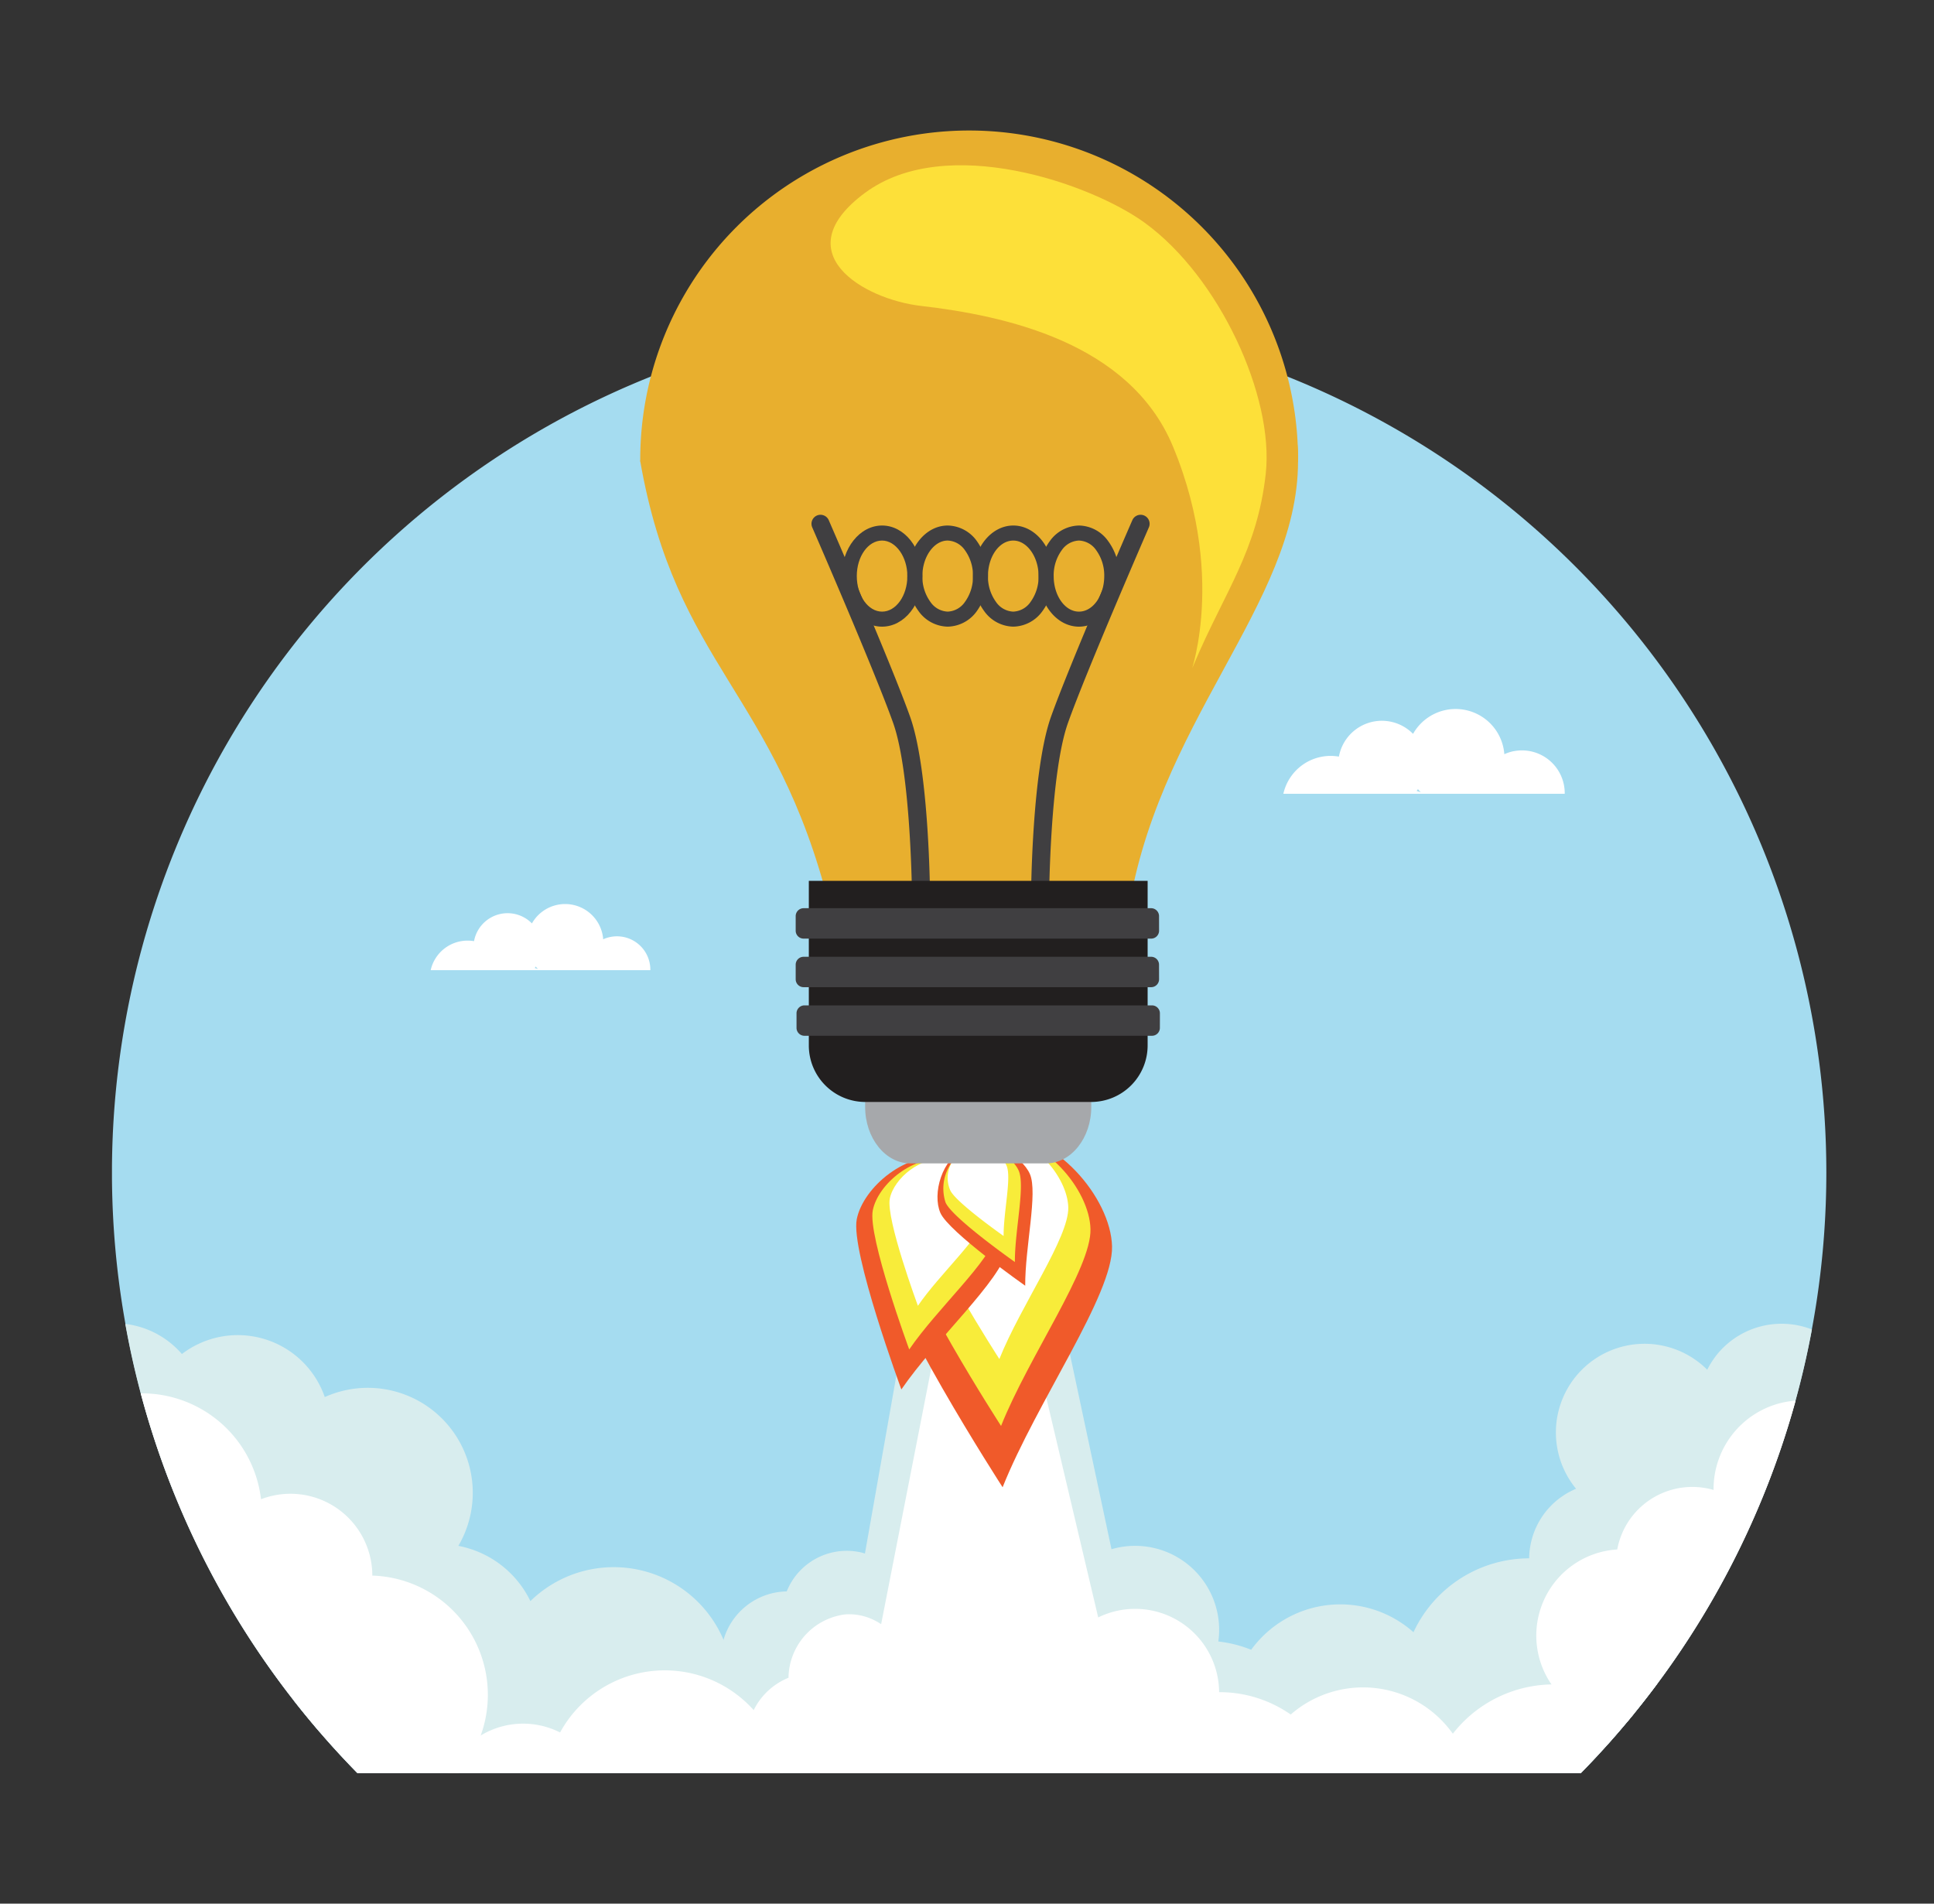 <svg xmlns="http://www.w3.org/2000/svg" xmlns:xlink="http://www.w3.org/1999/xlink" width="190" height="187" viewBox="0 0 190 187">
  <rect x="0" y="0" width="190" height="187" fill="#333333" stroke="none"/>
  <defs>
    <clipPath id="clip-path">
      <rect id="Rectángulo_44586" data-name="Rectángulo 44586" width="168.423" height="149.328" fill="none"/>
    </clipPath>
  </defs>
  <g id="Grupo_155262" data-name="Grupo 155262" transform="translate(-390 -504)">
    <g id="Grupo_155261" data-name="Grupo 155261" transform="translate(55.968 4.132)">
      <g id="Grupo_155260" data-name="Grupo 155260" transform="translate(345.032 524.714)">
        <g id="Grupo_155259" data-name="Grupo 155259" clip-path="url(#clip-path)">
          <path id="Trazado_596440" data-name="Trazado 596440" d="M84.21,49.69A84.212,84.212,0,1,0,168.423,133.9,84.212,84.212,0,0,0,84.21,49.69" transform="translate(0 -43.565)" fill="#a5dcf0"/>
          <path id="Trazado_596441" data-name="Trazado 596441" d="M319.7,399.668a12.558,12.558,0,0,0-23.941-5.08,10.821,10.821,0,0,0-15.945,1.725,12.217,12.217,0,1,0-.41,22.816c-.01.046-.021.091-.03.138a11.685,11.685,0,0,0,1.993,9.153A84.436,84.436,0,0,0,319.7,399.668" transform="translate(-167.896 -259.096)" fill="#d8edee"/>
          <path id="Trazado_596442" data-name="Trazado 596442" d="M29.841,363.981a9.923,9.923,0,1,0,6.5-18.517c.072-.125.147-.255.215-.384a10.311,10.311,0,0,0-13.339-14.233A9.042,9.042,0,0,0,9.182,326.62a8.735,8.735,0,0,0-5.562-2.96,83.91,83.91,0,0,0,19.118,40.114,8.979,8.979,0,0,0,4.283-2.022,9.913,9.913,0,0,0,2.82,2.229M18.626,346.391c0-.292-.022-.585-.052-.877.153.262.321.511.5.757-.152.036-.3.076-.446.12" transform="translate(-2.311 -218.455)" fill="#d8edee"/>
          <path id="Trazado_596443" data-name="Trazado 596443" d="M202.872,284.857l-10.955,62.03,33.951-2.049-12.919-60.631Z" transform="translate(-122.51 -193.27)" fill="#d8edee"/>
          <path id="Trazado_596444" data-name="Trazado 596444" d="M249.625,404.6a5.639,5.639,0,0,0-2.716-6.935,8.251,8.251,0,1,0-13.921-8.3,8.45,8.45,0,0,0-.381,1.444,8.959,8.959,0,0,0-1.131-.5,8.8,8.8,0,0,0-7.882,15.6,7.584,7.584,0,0,0-.492,11.231,8.69,8.69,0,0,0-.684,1.444,8.564,8.564,0,1,0,16.451,1.252c.031.011.061.024.093.036a8.214,8.214,0,0,0,9.112-12.983,5.62,5.62,0,0,0,1.551-2.287" transform="translate(-140.223 -256.924)" fill="#d8edee"/>
          <path id="Trazado_596445" data-name="Trazado 596445" d="M399.968,326.884a8.311,8.311,0,0,0-.777,1.258,8.457,8.457,0,0,0-.925-.805,8.71,8.71,0,0,0-11.96,12.495A7.5,7.5,0,0,0,382.6,350.32a8.47,8.47,0,0,0,.622,13.035,8.44,8.44,0,0,0,6.153,1.63,83.939,83.939,0,0,0,20.1-40.8,8.169,8.169,0,0,0-9.512,2.7" transform="translate(-242.47 -218.432)" fill="#d8edee"/>
          <path id="Trazado_596446" data-name="Trazado 596446" d="M179.315,395.781a7.633,7.633,0,0,0,.983-2.065c1.1-3.621-.613-7.346-3.824-8.32a6.354,6.354,0,0,0-7.428,3.8,6.581,6.581,0,0,0-6.248,4.9,6.845,6.845,0,0,0,1.316,6.589,4.956,4.956,0,0,0-2.908,3.235,4.529,4.529,0,0,0,2.664,5.8,3.808,3.808,0,0,0,.6.125c-.005.016-.013.033-.018.05a4.59,4.59,0,1,0,8.721,2.647,5.722,5.722,0,0,0,.244-1.469c.062.021.121.042.184.061,3.851,1.169,8.042-1.4,9.36-5.749,1.206-3.971-.41-8.047-3.64-9.609" transform="translate(-102.757 -257.713)" fill="#d8edee"/>
          <path id="Trazado_596447" data-name="Trazado 596447" d="M97.2,423.632a12.217,12.217,0,1,0-4.664-22.338c0-.047,0-.093,0-.141a11.719,11.719,0,0,0-22-5.308,8.042,8.042,0,0,0-11.632,6.367,11.781,11.781,0,0,0-9.523.627,84.407,84.407,0,0,0,37.7,27.348c.153,0,.306.008.461,0a10.823,10.823,0,0,0,9.659-6.559" transform="translate(-31.526 -260.642)" fill="#d8edee"/>
          <path id="Trazado_596448" data-name="Trazado 596448" d="M320.054,424.394a12.562,12.562,0,0,0-17.84,2.028,10.817,10.817,0,0,0-15.926-1.887,12.217,12.217,0,1,0-5.5,22.146c-.02.042-.041.084-.061.127a11.682,11.682,0,0,0-1.031,4.925,84.312,84.312,0,0,0,40.362-27.339" transform="translate(-170.485 -280.958)" fill="#fff"/>
          <path id="Trazado_596449" data-name="Trazado 596449" d="M35.64,382.513l.126-.064a11.718,11.718,0,0,0-5.2-22.023,8.043,8.043,0,0,0-10.934-7.5,11.771,11.771,0,0,0-11.817-10.4,84.33,84.33,0,0,0,33.5,47.584,12.249,12.249,0,0,0-5.679-7.6" transform="translate(-4.989 -230.497)" fill="#fff"/>
          <path id="Trazado_596450" data-name="Trazado 596450" d="M210.944,317.66l-8.5,43.385,26.334-1.433-10.02-42.408Z" transform="translate(-129.232 -214.334)" fill="#fff"/>
          <path id="Trazado_596451" data-name="Trazado 596451" d="M238.868,436.959c.031.01.061.024.093.035a8.214,8.214,0,0,0,9.112-12.982,5.637,5.637,0,0,0-1.165-9.222,8.251,8.251,0,1,0-13.921-8.3,8.32,8.32,0,0,0-.38,1.444,8.8,8.8,0,0,0-9.013,15.1,7.585,7.585,0,0,0-.491,11.231,8.547,8.547,0,0,0-.329,8.124c.553.01,1.106.02,1.661.02a84.773,84.773,0,0,0,14.2-1.2,8.522,8.522,0,0,0,.239-4.251" transform="translate(-140.223 -267.859)" fill="#fff"/>
          <path id="Trazado_596452" data-name="Trazado 596452" d="M410.9,344.741a8.715,8.715,0,0,0-6.565,8.532,7.5,7.5,0,0,0-9.462,5.846,8.609,8.609,0,0,0-1.562.244,8.474,8.474,0,0,0,2.554,16.675A83.988,83.988,0,0,0,412.4,344.5a8.839,8.839,0,0,0-1.5.242" transform="translate(-246.991 -231.757)" fill="#fff"/>
          <path id="Trazado_596453" data-name="Trazado 596453" d="M188.523,411.21a7.627,7.627,0,0,0,.173-2.28c-.278-3.775-3.216-6.634-6.563-6.387a6.355,6.355,0,0,0-5.561,6.222,6.581,6.581,0,0,0-4.064,6.823,6.847,6.847,0,0,0,3.6,5.675,4.959,4.959,0,0,0-1.55,4.065,4.529,4.529,0,0,0,4.573,4.452,3.91,3.91,0,0,0,.6-.1c0,.018,0,.035,0,.054a4.59,4.59,0,1,0,9.09-.67,5.742,5.742,0,0,0-.3-1.458c.064,0,.128,0,.193-.009,4.014-.3,7-4.205,6.664-8.732-.305-4.14-3.281-7.361-6.856-7.655" transform="translate(-110.107 -268.8)" fill="#fff"/>
          <path id="Trazado_596454" data-name="Trazado 596454" d="M118.914,451.816a12.219,12.219,0,1,0-6.94-22.492c0-.047,0-.094,0-.141a11.719,11.719,0,0,0-22-5.308,8.042,8.042,0,0,0-11.632,6.367,11.711,11.711,0,0,0-4.369-.716,11.834,11.834,0,0,0-1.994.226,83.957,83.957,0,0,0,44.51,22.221c.05-.1.1-.205.147-.311a12.3,12.3,0,0,0,2.276.154" transform="translate(-45.95 -278.535)" fill="#fff"/>
          <path id="Trazado_596455" data-name="Trazado 596455" d="M340.847,160.779a4.228,4.228,0,0,0-.928.3,4.9,4.9,0,0,0-.074-.551,4.8,4.8,0,0,0-8.894-1.447,4.291,4.291,0,0,0-7.284,2.235,4.76,4.76,0,0,0-5.457,3.65h27.641a4.2,4.2,0,0,0-5-4.184m-9.548,3.908c.044-.058.089-.118.129-.179.089.108.185.212.282.311-.134-.05-.273-.094-.412-.132" transform="translate(-203.13 -111.837)" fill="#fff"/>
          <path id="Trazado_596456" data-name="Trazado 596456" d="M104.251,212.841a3.281,3.281,0,0,0-.725.232,3.612,3.612,0,0,0-.058-.43,3.75,3.75,0,0,0-6.944-1.13,3.351,3.351,0,0,0-5.687,1.745,3.715,3.715,0,0,0-4.259,2.85h21.579a3.186,3.186,0,0,0-.061-.677,3.277,3.277,0,0,0-3.845-2.589M96.8,215.892c.035-.045.069-.092.1-.139.069.084.144.165.221.243-.105-.039-.213-.073-.322-.1" transform="translate(-55.267 -145.65)" fill="#fff"/>
        </g>
      </g>
      <path id="Trazado_596457" data-name="Trazado 596457" d="M220.875,306.493c3.335-8.363,10.87-18.921,10.75-23.666s-5.607-11.345-11.634-11.193-11.174,6.941-11.051,11.768,11.934,23.091,11.934,23.091" transform="translate(211.656 339.472)" fill="#f05a2a"/>
      <path id="Trazado_596458" data-name="Trazado 596458" d="M224.305,301.089c2.725-6.834,8.884-15.463,8.786-19.341s-4.582-9.271-9.507-9.147-9.133,5.672-9.032,9.616,9.753,18.871,9.753,18.871" transform="translate(208.073 338.854)" fill="#f8ec3a"/>
      <path id="Trazado_596459" data-name="Trazado 596459" d="M227.794,294.441c2.1-5.267,6.845-11.915,6.77-14.9s-3.531-7.144-7.327-7.049-7.037,4.372-6.96,7.411,7.516,14.542,7.516,14.542" transform="translate(204.418 338.925)" fill="#fff"/>
      <path id="Trazado_596460" data-name="Trazado 596460" d="M206.6,301.124c3.383-4.939,9.81-10.695,10.423-13.791s-1.985-8.178-5.918-8.958-8.261,2.877-8.886,6.026,4.382,16.723,4.382,16.723" transform="translate(215.983 335.234)" fill="#f05a2a"/>
      <path id="Trazado_596461" data-name="Trazado 596461" d="M210.179,297.632c2.763-4.038,8.018-8.74,8.519-11.27s-1.624-6.684-4.838-7.32-6.752,2.351-7.261,4.924,3.58,13.667,3.58,13.667" transform="translate(213.177 334.797)" fill="#f8ec3a"/>
      <path id="Trazado_596462" data-name="Trazado 596462" d="M214,293.328c2.129-3.112,6.178-6.736,6.564-8.685s-1.251-5.151-3.727-5.641-5.2,1.812-5.6,3.8,2.76,10.53,2.76,10.53" transform="translate(210.211 334.809)" fill="#fff"/>
      <path id="Trazado_596463" data-name="Trazado 596463" d="M232.867,288.912c-.019-3.8,1.26-9.133.461-10.972s-3.993-3.554-6.328-2.54-3.278,4.489-2.465,6.358,8.332,7.153,8.332,7.153" transform="translate(201.883 337.258)" fill="#f05a2a"/>
      <path id="Trazado_596464" data-name="Trazado 596464" d="M232.846,286.913c-.014-3.108,1.03-7.464.377-8.966s-3.263-2.905-5.173-2.076a4.4,4.4,0,0,0-2.013,5.2c.664,1.528,6.809,5.845,6.809,5.845" transform="translate(200.89 336.923)" fill="#f8ec3a"/>
      <path id="Trazado_596465" data-name="Trazado 596465" d="M232.636,284.437c-.011-2.395.794-5.751.291-6.909a3.019,3.019,0,1,0-5.538,2.406c.512,1.178,5.248,4.5,5.248,4.5" transform="translate(199.993 336.85)" fill="#fff"/>
      <path id="Trazado_596466" data-name="Trazado 596466" d="M208.132,32.312c-16.818,22.277-23.015,3.03-32.311,3.1-4.869.037-8.408,20.064-32.312-3.1a32.312,32.312,0,1,1,64.623,0" transform="translate(253.422 512.868)" fill="#e8af2e"/>
      <path id="Trazado_596467" data-name="Trazado 596467" d="M143.509,64.076c3.542,20.158,13.279,22.625,18.59,43.7,11.532,7.676,10.646,5.9,29.215,1.514,2.653-19.394,16.818-31.091,16.818-45.21.885-21.1-61.966-16.966-64.623,0" transform="translate(253.422 481.104)" fill="#e8af2e"/>
      <path id="Trazado_596468" data-name="Trazado 596468" d="M200.79,142.594a.885.885,0,0,1-.885-.881c0-.123-.075-12.364-1.853-17.378-1.819-5.127-7.89-19.078-7.952-19.218a.885.885,0,0,1,1.623-.707c.25.575,6.158,14.148,8,19.334,1.879,5.3,1.953,17.447,1.955,17.962a.886.886,0,0,1-.882.889Z" transform="translate(223.728 446.558)" fill="#403f41"/>
      <path id="Trazado_596469" data-name="Trazado 596469" d="M250.534,142.595h0a.886.886,0,0,1-.881-.889c0-.515.075-12.665,1.955-17.962,1.841-5.185,7.745-18.758,8-19.333a.885.885,0,1,1,1.623.707c-.061.14-6.131,14.091-7.951,19.218-1.78,5.014-1.852,17.254-1.853,17.377a.885.885,0,0,1-.885.882" transform="translate(185.668 446.557)" fill="#403f41"/>
      <path id="Trazado_596470" data-name="Trazado 596470" d="M204.6,237.137v9.972c0,3.066,1.989,5.552,4.445,5.551h13.331c2.45,0,4.44-2.485,4.44-5.551v-9.971Z" transform="translate(214.425 361.492)" fill="#a6a8ab"/>
      <path id="Trazado_596471" data-name="Trazado 596471" d="M189.3,203.318v16.168a5.551,5.551,0,0,0,5.549,5.552h22.186a5.552,5.552,0,0,0,5.549-5.552V203.318Z" transform="translate(224.193 383.08)" fill="#221f1f"/>
      <path id="Trazado_596472" data-name="Trazado 596472" d="M202.21,116.732c-2.184,0-3.96-2.23-3.96-4.97s1.775-4.965,3.96-4.966,3.962,2.228,3.962,4.966-1.777,4.97-3.962,4.97m0-8.459c-1.37,0-2.484,1.566-2.483,3.489s1.114,3.492,2.483,3.493,2.485-1.567,2.485-3.493c0-1.891-1.138-3.489-2.485-3.489" transform="translate(218.478 444.695)" fill="#403f41"/>
      <path id="Trazado_596473" data-name="Trazado 596473" d="M220.033,116.732h0a3.6,3.6,0,0,1-2.864-1.529,5.688,5.688,0,0,1-1.1-3.44c0-2.738,1.777-4.965,3.962-4.965a3.6,3.6,0,0,1,2.868,1.529,5.948,5.948,0,0,1,0,6.875,3.6,3.6,0,0,1-2.868,1.53m0-1.477h0a2.16,2.16,0,0,0,1.693-.948,4.2,4.2,0,0,0,.792-2.544h0a4.2,4.2,0,0,0-.792-2.541,2.159,2.159,0,0,0-1.693-.948c-1.347,0-2.485,1.6-2.485,3.488a4.2,4.2,0,0,0,.793,2.544,2.157,2.157,0,0,0,1.69.948Z" transform="translate(207.102 444.694)" fill="#403f41"/>
      <path id="Trazado_596474" data-name="Trazado 596474" d="M237.862,116.732h0a3.6,3.6,0,0,1-2.866-1.529,5.688,5.688,0,0,1-1.1-3.439c0-2.738,1.779-4.966,3.964-4.966s3.963,2.227,3.963,4.965a5.687,5.687,0,0,1-1.1,3.44,3.6,3.6,0,0,1-2.866,1.529m0-1.477h0a2.159,2.159,0,0,0,1.692-.948,4.2,4.2,0,0,0,.793-2.544c0-1.891-1.138-3.488-2.486-3.488-1.371,0-2.486,1.565-2.487,3.489a4.208,4.208,0,0,0,.793,2.544,2.16,2.16,0,0,0,1.692.948Z" transform="translate(195.723 444.694)" fill="#403f41"/>
      <path id="Trazado_596475" data-name="Trazado 596475" d="M255.693,116.733c-2.185,0-3.962-2.229-3.962-4.97a5.68,5.68,0,0,1,1.1-3.436,3.6,3.6,0,0,1,2.866-1.529h0a3.592,3.592,0,0,1,2.863,1.529,5.685,5.685,0,0,1,1.094,3.436h0c0,2.74-1.777,4.969-3.96,4.969m0-8.458a2.16,2.16,0,0,0-1.693.948,4.2,4.2,0,0,0-.793,2.541c0,1.926,1.115,3.493,2.485,3.493s2.483-1.567,2.483-3.493a4.2,4.2,0,0,0-.792-2.541,2.154,2.154,0,0,0-1.689-.948h0Z" transform="translate(184.339 444.694)" fill="#403f41"/>
      <path id="Trazado_596476" data-name="Trazado 596476" d="M198.613,11.641c7.974-5.884,22.2-.88,27.468,2.949,7.325,5.321,12.732,17.071,11.887,24.668s-4.058,11.6-7.045,18.674c-1.063,2.514,3.632-7.662-2.075-21.38-4.26-10.238-16.576-12.85-24.742-13.794-5.713-.661-13.424-5.263-5.493-11.117" transform="translate(220.412 507.162)" fill="#fde039"/>
      <path id="Trazado_596477" data-name="Trazado 596477" d="M221.441,212.936a.778.778,0,0,1-.759.8H186.5a.778.778,0,0,1-.758-.8v-1.387a.779.779,0,0,1,.758-.8h34.179a.78.78,0,0,1,.759.8Z" transform="translate(226.46 378.335)" fill="#403f41"/>
      <path id="Trazado_596478" data-name="Trazado 596478" d="M221.442,226.129a.781.781,0,0,1-.759.8H186.5a.78.78,0,0,1-.758-.8v-1.387a.779.779,0,0,1,.758-.8h34.178a.779.779,0,0,1,.759.8Z" transform="translate(226.46 369.913)" fill="#403f41"/>
      <path id="Trazado_596479" data-name="Trazado 596479" d="M221.657,239.324a.779.779,0,0,1-.759.8H186.721a.78.78,0,0,1-.761-.8v-1.386a.781.781,0,0,1,.761-.8H220.9a.781.781,0,0,1,.759.8Z" transform="translate(226.324 361.492)" fill="#403f41"/>
    </g>
    <rect id="Rectángulo_44587" data-name="Rectángulo 44587" width="190" height="187" transform="translate(390 504)" fill="none"/>
  </g>
</svg>
